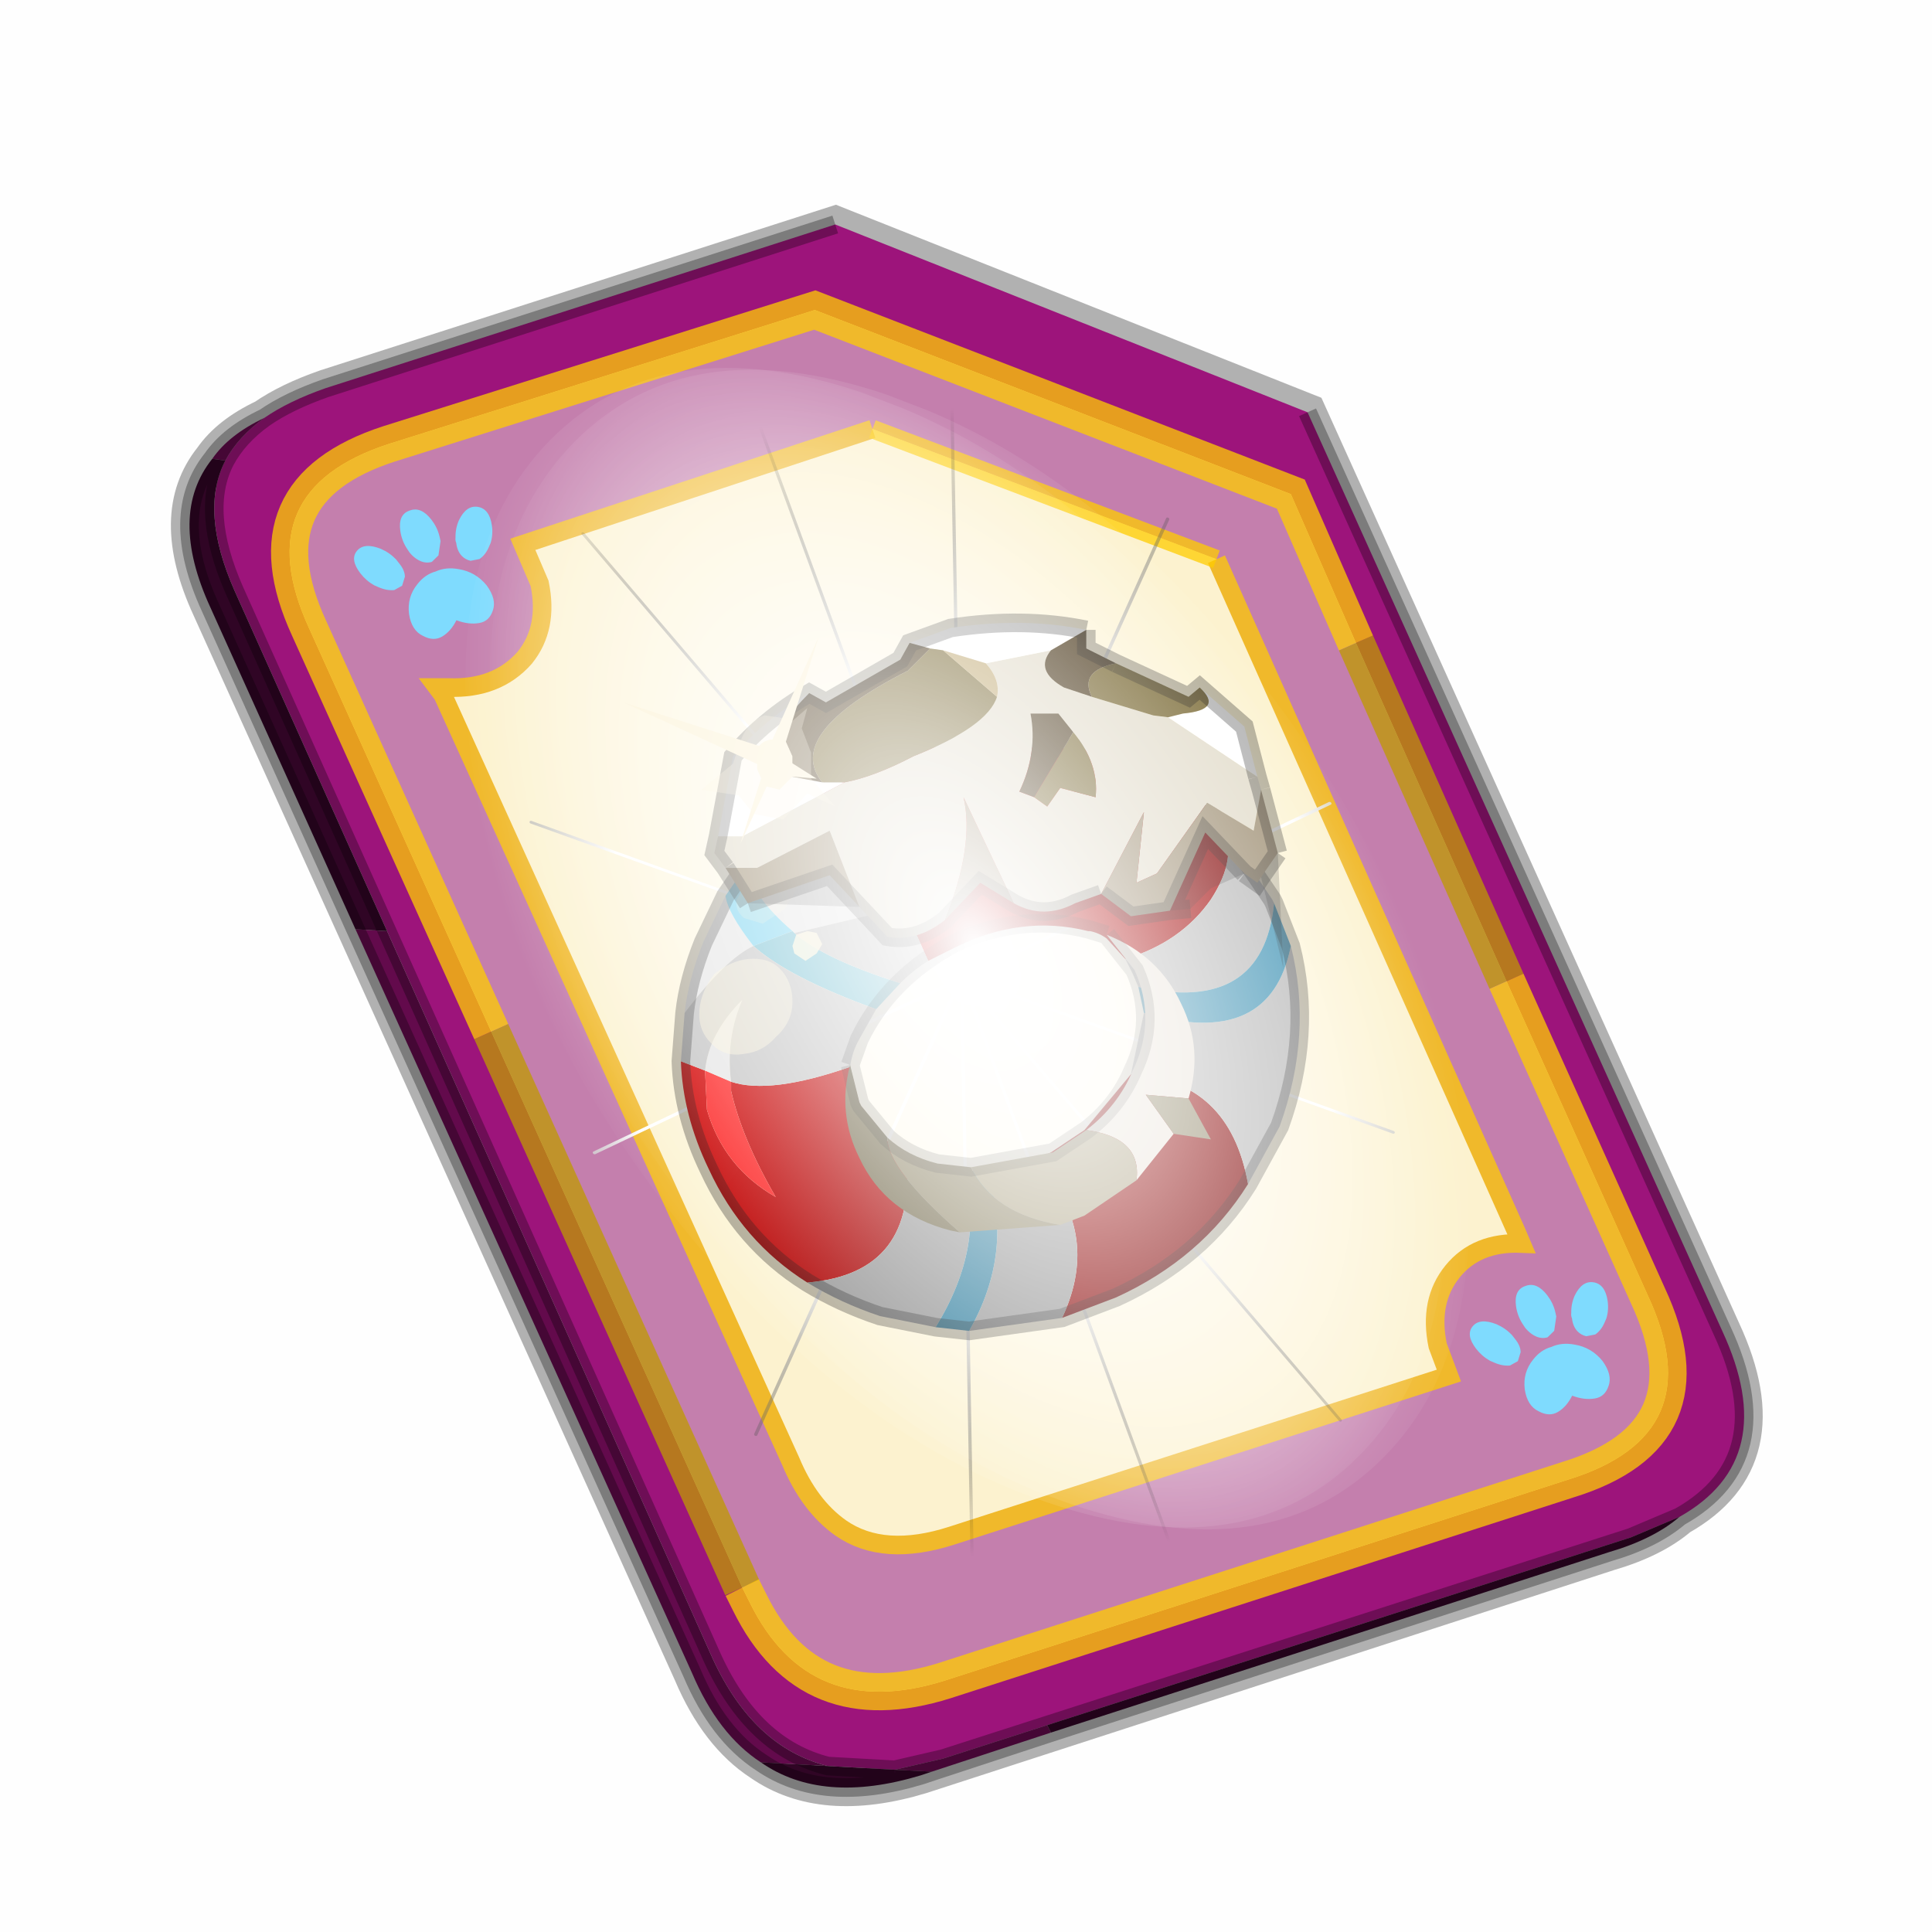 <?xml version='1.0' encoding='UTF-8'?>
<svg xmlns:xlink="http://www.w3.org/1999/xlink" xmlns="http://www.w3.org/2000/svg" version="1.1" width="60px" height="60px" viewBox="0.0 0.0 60.0 60.0"><defs><g id="c1"><path fill="#000000" fill-opacity="0.004" d="M0.0 0.0 L60.0 0.0 60.0 60.0 0.0 60.0 0.0 0.0"/></g><g id="c2"><path fill="none" stroke="#000000" stroke-width="1.0" stroke-opacity="0.302" d="M0.7 12.25 Q-0.45 9.75 0.75 8.25 1.2 7.6 2.15 7.15 2.8 6.7 3.8 6.35 L17.5 1.95 30.2 7.0 41.35 31.7 Q42.95 35.15 40.2 36.7 39.5 37.3 38.3 37.65 L19.8 43.65 Q17.15 44.45 15.5 43.3 14.35 42.55 13.65 40.9 L0.7 12.25"/><path fill="#9d147b" stroke="none" d="M35.55 22.3 L31.5 13.2 29.75 9.2 16.95 4.25 5.5 7.85 Q1.65 9.1 3.35 12.8 L8.25 23.65 15.0 38.6 15.2 39.0 Q16.8 42.25 20.45 41.1 L37.2 35.7 Q41.1 34.5 39.35 30.75 L35.55 22.3 M2.15 7.15 Q2.8 6.7 3.8 6.35 L17.5 1.95 30.2 7.0 41.35 31.7 Q42.95 35.15 40.2 36.7 L38.9 37.25 23.2 42.3 20.4 43.2 19.1 43.5 17.3 43.4 Q15.3 42.9 14.2 40.5 L5.45 20.95 1.35 11.8 Q0.4 9.65 1.1 8.3 1.45 7.65 2.15 7.15"/><path fill="#c47fad" stroke="none" d="M31.5 13.2 L35.55 22.3 39.35 30.75 Q41.1 34.5 37.2 35.7 L20.45 41.1 Q16.8 42.25 15.2 39.0 L15.0 38.6 8.25 23.65 3.35 12.8 Q1.65 9.1 5.5 7.85 L16.95 4.25 29.75 9.2 31.5 13.2 M18.5 7.45 L9.1 10.55 9.55 11.6 Q9.8 12.8 9.15 13.6 8.4 14.45 7.1 14.4 L6.8 14.4 6.95 14.6 16.3 35.2 Q16.8 36.4 17.65 37.0 18.8 37.8 20.65 37.2 L34.0 32.9 33.7 32.1 Q33.45 30.9 34.1 30.1 34.75 29.3 35.95 29.35 L35.8 29.0 27.75 10.95 18.5 7.45"/><path fill="#630a4c" stroke="none" d="M0.75 8.25 Q1.2 7.6 2.15 7.15 1.45 7.65 1.1 8.3 L0.75 8.25 M23.3 42.5 L20.1 43.55 19.1 43.5 20.4 43.2 23.2 42.3 23.3 42.5 M15.5 43.3 Q14.35 42.55 13.65 40.9 L4.6 20.9 5.45 20.95 14.2 40.5 Q15.3 42.9 17.3 43.4 L15.5 43.3"/><path fill="#300525" stroke="none" d="M4.6 20.9 L0.7 12.25 Q-0.45 9.75 0.75 8.25 L1.1 8.3 Q0.4 9.65 1.35 11.8 L5.45 20.95 4.6 20.9 M40.2 36.7 Q39.5 37.3 38.3 37.65 L23.3 42.5 23.2 42.3 38.9 37.25 40.2 36.7 M20.1 43.55 L19.8 43.65 Q17.15 44.45 15.5 43.3 L17.3 43.4 19.1 43.5 20.1 43.55"/><path fill="#fcf2cf" stroke="none" d="M27.75 10.95 L35.8 29.0 35.95 29.35 Q34.75 29.3 34.1 30.1 33.45 30.9 33.7 32.1 L34.0 32.9 20.65 37.2 Q18.8 37.8 17.65 37.0 16.8 36.4 16.3 35.2 L6.95 14.6 6.8 14.4 7.1 14.4 Q8.4 14.45 9.15 13.6 9.8 12.8 9.55 11.6 L9.1 10.55 18.5 7.45 27.75 10.95"/><path fill="none" stroke="#bf9900" stroke-width="1.0" stroke-opacity="0.749" d="M31.5 13.2 L35.55 22.3 M15.0 38.6 L8.25 23.65"/><path fill="none" stroke="#ffcc00" stroke-width="1.0" stroke-opacity="0.749" d="M35.55 22.3 L39.35 30.75 Q41.1 34.5 37.2 35.7 L20.45 41.1 Q16.8 42.25 15.2 39.0 L15.0 38.6 M8.25 23.65 L3.35 12.8 Q1.65 9.1 5.5 7.85 L16.95 4.25 29.75 9.2 31.5 13.2"/><path fill="none" stroke="#000000" stroke-width="0.5" stroke-opacity="0.302" d="M4.6 20.9 L0.7 12.25 Q-0.45 9.75 0.75 8.25 1.2 7.6 2.15 7.15 2.8 6.7 3.8 6.35 L17.5 1.95 M30.2 7.0 L41.35 31.7 Q42.95 35.15 40.2 36.7 39.5 37.3 38.3 37.65 L23.3 42.5 20.1 43.55 19.8 43.65 Q17.15 44.45 15.5 43.3 14.35 42.55 13.65 40.9 L4.6 20.9 M5.45 20.95 L1.35 11.8 Q0.4 9.65 1.1 8.3 1.45 7.65 2.15 7.15 M19.1 43.5 L17.3 43.4 Q15.3 42.9 14.2 40.5 L5.45 20.95 M23.2 42.3 L20.4 43.2 19.1 43.5 M40.2 36.7 L38.9 37.25 23.2 42.3"/><path fill="none" stroke="#f0b92b" stroke-width="0.5" d="M27.75 10.95 L35.8 29.0 35.95 29.35 Q34.75 29.3 34.1 30.1 33.45 30.9 33.7 32.1 L34.0 32.9 20.65 37.2 Q18.8 37.8 17.65 37.0 16.8 36.4 16.3 35.2 L6.95 14.6 6.8 14.4 7.1 14.4 Q8.4 14.45 9.15 13.6 9.8 12.8 9.55 11.6 L9.1 10.55 18.5 7.45"/><path fill="none" stroke="#ffcc00" stroke-width="0.5" stroke-opacity="0.749" d="M18.5 7.45 L27.75 10.95"/></g><g id="c3"><path fill="#7fdbfe" stroke="none" d="M10.75 4.9 Q10.75 4.6 10.9 4.35 11.25 3.45 11.95 2.75 13.3 1.5 14.35 2.1 15.4 2.7 14.95 4.45 14.7 5.4 14.1 6.15 L13.75 6.5 Q13.1 7.15 12.35 7.35 L11.4 7.2 Q10.95 6.9 10.75 6.4 10.5 5.75 10.75 4.9 M7.5 5.9 Q7.0 5.85 6.6 5.5 6.05 5.0 5.8 4.15 L5.7 3.6 Q5.55 2.65 5.8 1.7 6.25 0.0 7.5 0.0 L7.6 0.0 Q8.85 0.0 9.3 1.7 9.55 2.65 9.4 3.6 L9.3 4.15 8.5 5.5 7.6 5.9 7.5 5.9 M4.35 4.9 Q4.6 5.75 4.35 6.4 L3.7 7.2 2.75 7.35 Q2.0 7.15 1.35 6.5 L1.0 6.15 Q0.4 5.4 0.15 4.45 -0.3 2.7 0.75 2.1 1.8 1.5 3.15 2.75 3.85 3.45 4.2 4.35 L4.35 4.9 M5.5 13.7 Q4.45 13.9 3.65 12.95 2.75 12.0 3.2 10.25 3.7 8.5 5.25 7.6 6.4 6.9 7.55 7.0 8.75 6.9 9.9 7.6 11.45 8.5 11.95 10.25 12.35 12.0 11.5 12.95 10.7 13.9 9.65 13.7 8.55 13.5 7.55 12.6 6.55 13.5 5.5 13.7"/></g><g id="c4"><g><use transform="matrix(1.0,0.0,0.0,1.0,0.0,0.0)" xlink:href="#c3"/></g></g><radialGradient gradientUnits="userSpaceOnUse" r="819.2" cx="0" cy="0" spreadMethod="pad" gradientTransform="matrix(0.091,0.0,0.0,0.091,0.6,3.4)" id="gradient1"><stop offset="0.0" stop-color="#ffffff"/><stop offset="1.0" stop-color="#ffffff" stop-opacity="0.0"/></radialGradient><g id="c5"><path stroke="none" fill="url(#gradient1)" d="M36.65 -54.65 Q60.05 -42.0 69.75 -17.95 80.55 8.9 68.0 34.1 55.45 59.35 26.8 68.2 -1.8 77.05 -29.7 64.3 -57.6 51.6 -68.45 24.75 -79.3 -2.05 -66.75 -27.25 L-66.7 -27.3 Q-54.1 -52.5 -25.5 -61.4 3.1 -70.2 31.0 -57.5 L36.65 -54.65"/></g><g id="c6"><g><use transform="matrix(1.0,0.0,0.0,1.0,0.0,0.0)" xlink:href="#c5"/></g></g><radialGradient gradientUnits="userSpaceOnUse" r="819.2" cx="0" cy="0" spreadMethod="pad" gradientTransform="matrix(0.209,0.0,0.0,0.177,67.15,107.2)" id="gradient2"><stop offset="0.357" stop-color="#ffffff"/><stop offset="0.671" stop-opacity="0.0"/></radialGradient><g id="c7"><path fill="none" stroke-linejoin="round" stroke-linecap="round" stroke="url(#gradient2)" stroke-width="0.5" d="M136.55 165.8 L68.6 106.0 68.4 106.0 118.25 201.5 M68.3 105.8 L68.35 105.8 68.3 105.8 68.3 105.85 68.4 106.0 68.3 106.0 86.55 211.5 M68.3 105.8 L68.3 105.85 68.3 106.0 68.15 105.95 18.25 151.55 M68.3 105.85 L68.25 105.85 68.3 106.0 50.0 193.2 M68.25 105.85 L68.15 105.95 0.05 97.7 M68.3 105.85 L68.25 105.8 68.25 105.85 M68.25 105.8 L68.2 105.7 0.0 45.7 M68.3 105.8 L68.25 105.75 68.25 105.8 M68.25 105.75 L68.2 105.7 18.25 10.05 M68.6 106.0 L68.35 105.8 118.25 60.15 M86.6 18.35 L68.3 105.8 M136.6 114.25 L68.6 106.0 M68.25 105.75 L49.95 0.05"/></g><g id="c8"><g><use transform="matrix(1.0,0.0,0.0,1.0,0.0,0.0)" xlink:href="#c7"/></g></g><g id="c9"><g><use transform="matrix(1.0,0.0,0.0,1.0,0.0,0.0)" xlink:href="#c2"/></g><g><use transform="matrix(0.239,-0.087,0.1,0.234,34.25,31.15)" xlink:href="#c4"/></g><g><use transform="matrix(0.239,-0.087,0.1,0.234,4.25,10.3)" xlink:href="#c4"/></g><g><use transform="matrix(0.141,-0.038,0.111,0.226,20.25,20.65)" filter="url(#filter7)" xlink:href="#c6"/></g><g><use transform="matrix(-0.155,0.051,0.084,0.147,22.6,3.15)" filter="url(#filter8)" xlink:href="#c8"/></g></g><filter id="filter7"><feColorMatrix in="SourceGraphic" type="matrix" values="0.0 0.0 0.0 0.0 0.797 0.0 0.0 0.0 0.0 0.598 0.0 0.0 0.0 0.0 0.199 0.0 0.0 0.0 1.0 0.0" result="cxform"/><feComposite operator="in" in2="SourceGraphic" result="color-xform"/></filter><filter id="filter8"><feColorMatrix in="SourceGraphic" type="matrix" values="0.0 0.0 0.0 0.0 0.996 0.0 0.0 0.0 0.0 0.996 0.0 0.0 0.0 0.0 0.996 0.0 0.0 0.0 1.0 0.0" result="cxform"/><feComposite operator="in" in2="SourceGraphic" result="color-xform"/></filter><linearGradient gradientUnits="userSpaceOnUse" x1="-819.2" x2="819.2" spreadMethod="pad" gradientTransform="matrix(0.005,-0.002,0.001,0.002,23.15,72.8)" id="gradient3"><stop offset="0.0" stop-color="#3c5353"/><stop offset="0.988" stop-color="#243c3c"/></linearGradient><linearGradient gradientUnits="userSpaceOnUse" x1="-819.2" x2="819.2" spreadMethod="pad" gradientTransform="matrix(0.007,0.006,-0.006,0.008,28.35,77.45)" id="gradient4"><stop offset="0.0" stop-color="#db0202"/><stop offset="1.0" stop-color="#7d0000"/></linearGradient><g id="c10"><path fill="#444444" stroke="none" d="M31.8 70.0 L31.9 69.9 32.1 70.05 31.8 70.0"/><path stroke="none" fill="url(#gradient3)" d="M31.8 70.0 L31.85 69.9 31.9 69.9 31.8 70.0"/><path stroke="none" fill="url(#gradient4)" d="M25.65 73.65 L27.45 73.05 29.0 72.0 30.25 70.4 Q31.0 69.95 31.8 70.0 L32.1 70.05 Q33.3 70.6 34.2 71.45 33.3 70.6 32.1 70.05 33.85 70.7 34.2 71.45 34.65 72.3 33.9 73.45 33.1 74.6 31.6 75.05 L31.1 74.5 Q30.9 74.35 30.65 74.3 L30.6 74.3 Q28.8 73.85 27.0 74.75 L26.3 75.1 25.65 73.65 M34.9 81.1 Q33.65 83.1 31.35 84.15 L29.9 84.7 Q31.0 82.35 29.15 80.45 L29.6 80.25 30.5 79.65 31.75 78.15 Q34.4 78.3 34.9 81.1 M23.05 83.75 Q21.3 82.65 20.4 80.7 19.7 79.25 19.65 77.8 L20.3 78.05 20.35 79.1 Q20.8 80.65 22.2 81.45 21.3 79.9 21.0 78.6 L21.0 78.35 Q22.05 78.7 24.2 77.95 L24.45 78.95 Q24.85 79.8 25.7 80.3 26.05 83.5 23.05 83.75"/><path fill="#fd2424" stroke="none" d="M31.85 69.9 L31.8 70.0 Q31.0 69.95 30.25 70.4 L29.0 72.0 27.45 73.05 25.65 73.65 Q24.9 71.35 22.75 71.15 23.55 70.45 24.6 70.0 L24.75 69.95 Q25.75 69.45 26.75 69.3 L30.5 69.4 30.95 69.55 31.85 69.9 M21.0 78.35 L21.0 78.6 Q21.3 79.9 22.2 81.45 20.8 80.65 20.35 79.1 L20.3 78.05 21.0 78.35"/><path fill="#b7b7b7" stroke="none" d="M31.6 75.05 Q33.1 74.6 33.9 73.45 34.65 72.3 34.2 71.45 L35.55 73.45 35.6 73.55 Q35.3 76.55 31.95 75.8 L31.8 75.45 31.6 75.05 M36.05 74.7 Q36.65 77.05 35.75 79.55 L34.9 81.1 Q34.4 78.3 31.75 78.15 L32.1 76.5 Q35.5 77.5 36.05 74.7"/><path fill="#3d91b3" stroke="none" d="M35.6 73.55 L36.05 74.7 Q35.5 77.5 32.1 76.5 L31.95 75.8 Q35.3 76.55 35.6 73.55"/><path fill="#e6e6e6" stroke="none" d="M22.75 71.15 Q24.9 71.35 25.65 73.65 L22.7 74.35 22.65 74.3 Q21.55 73.35 21.4 72.55 L22.75 71.15 M19.75 76.5 Q19.85 75.6 20.25 74.6 L20.85 73.35 Q20.9 73.8 21.6 74.7 20.85 75.05 19.75 76.5 M21.0 78.35 L20.3 78.05 Q20.4 77.05 21.3 76.15 20.85 77.2 21.0 78.35"/><path fill="#7dd4f0" stroke="none" d="M20.85 73.35 L21.4 72.55 Q21.55 73.35 22.65 74.3 L21.6 74.7 Q20.9 73.8 20.85 73.35"/><path fill="#78c1d3" stroke="none" d="M21.6 74.7 L22.65 74.3 22.7 74.35 Q23.5 75.05 25.55 75.7 L24.9 76.4 Q22.55 75.55 21.6 74.7"/><path fill="#c4c4c4" stroke="none" d="M19.65 77.8 L19.75 76.5 Q20.85 75.05 21.6 74.7 22.55 75.55 24.9 76.4 L24.45 77.2 Q24.25 77.55 24.2 77.95 22.05 78.7 21.0 78.35 20.85 77.2 21.3 76.15 20.4 77.05 20.3 78.05 L19.65 77.8 M22.7 74.35 L25.65 73.65 26.3 75.1 Q25.9 75.35 25.55 75.7 23.5 75.05 22.7 74.35"/><path fill="#999999" stroke="none" d="M29.9 84.7 L27.4 85.05 Q28.6 82.95 27.9 80.75 L29.15 80.45 Q31.0 82.35 29.9 84.7 M26.5 84.95 L25.0 84.65 Q23.95 84.3 23.05 83.75 26.05 83.5 25.7 80.3 L26.5 80.65 27.25 80.75 Q27.85 82.75 26.5 84.95"/><path fill="#3682a1" stroke="none" d="M27.4 85.05 L26.5 84.95 Q27.85 82.75 27.25 80.75 L27.9 80.75 Q28.6 82.95 27.4 85.05"/><path fill="none" stroke="#000000" stroke-width="0.5" stroke-opacity="0.302" d="M31.9 69.9 L31.85 69.9 30.95 69.55 30.5 69.4 26.75 69.3 Q25.75 69.45 24.75 69.95 L24.6 70.0 Q23.55 70.45 22.75 71.15 M32.1 70.05 L31.9 69.9 M34.2 71.45 Q33.3 70.6 32.1 70.05 M34.2 71.45 L35.55 73.45 35.6 73.55 36.05 74.7 Q36.65 77.05 35.75 79.55 L34.9 81.1 Q33.65 83.1 31.35 84.15 L29.9 84.7 27.4 85.05 26.5 84.95 25.0 84.65 Q23.95 84.3 23.05 83.75 21.3 82.65 20.4 80.7 19.7 79.25 19.65 77.8 L19.75 76.5 Q19.85 75.6 20.25 74.6 L20.85 73.35 21.4 72.55 22.75 71.15"/><path fill="#eae3d9" stroke="none" d="M31.1 74.4 Q32.5 74.95 33.1 76.25 33.7 77.45 33.3 78.8 L32.15 78.7 32.9 79.75 31.9 81.0 Q32.05 79.85 30.55 79.65 31.4 79.0 31.8 78.05 32.45 76.7 31.85 75.35 L31.1 74.4"/><path fill="#71684a" stroke="none" d="M27.15 82.4 L26.9 82.35 Q25.15 81.9 24.45 80.4 23.85 79.2 24.2 77.9 L24.45 78.9 24.5 79.0 25.2 79.85 Q25.2 80.7 27.15 82.4"/><path fill="#8e8566" stroke="none" d="M33.3 78.8 L33.9 79.9 32.9 79.75 32.15 78.7 33.3 78.8 M29.85 82.2 L27.15 82.4 Q25.2 80.7 25.2 79.85 25.75 80.35 26.55 80.55 L27.45 80.65 Q28.05 81.9 29.85 82.2"/><path fill="#aaa080" stroke="none" d="M31.9 81.0 L30.5 81.95 29.85 82.2 Q28.05 81.9 27.45 80.65 L29.65 80.25 30.55 79.65 Q32.05 79.85 31.9 81.0"/><path fill="none" stroke="#000000" stroke-width="0.5" stroke-opacity="0.2" d="M24.2 77.9 L24.45 77.2 Q25.25 75.55 27.05 74.6 28.85 73.8 30.6 74.25 L31.1 74.4 M24.2 77.9 L24.45 78.9 24.5 79.0 25.2 79.85 Q25.75 80.35 26.55 80.55 L27.45 80.65 29.65 80.25 30.55 79.65 Q31.4 79.0 31.8 78.05 32.45 76.7 31.85 75.35 L31.1 74.4"/><path fill="#fbf3d9" fill-opacity="0.231" d="M22.8 73.1 L22.45 73.7 21.85 74.1 21.35 73.95 Q21.1 73.75 21.15 73.45 L21.55 72.8 22.15 72.45 22.7 72.55 22.8 73.1"/><path fill="#fbf3d9" fill-opacity="0.824" d="M22.75 74.4 L23.05 74.3 23.3 74.35 23.45 74.65 23.3 74.9 23.0 75.1 22.7 74.9 22.65 74.7 22.75 74.4"/><path fill="#fbf3d9" fill-opacity="0.502" d="M20.15 76.4 Q20.2 75.9 20.55 75.45 21.0 75.1 21.45 75.05 22.0 75.0 22.3 75.3 22.65 75.65 22.65 76.2 22.65 76.75 22.2 77.15 21.85 77.55 21.35 77.6 20.8 77.7 20.45 77.3 20.1 76.95 20.15 76.4"/><path fill="#e2dccb" stroke="none" d="M32.75 68.55 L35.15 70.15 35.25 70.5 35.05 71.6 33.8 70.85 32.45 72.75 31.9 73.0 32.1 71.1 30.95 73.3 30.25 73.55 Q29.4 74.0 28.6 73.55 L27.25 70.7 Q27.55 72.0 26.75 74.0 26.0 74.6 25.2 74.45 L24.45 73.65 23.65 71.6 21.7 72.6 20.85 72.6 20.55 72.2 20.65 71.75 21.3 71.75 24.05 70.3 Q24.85 70.15 25.9 69.6 27.9 68.8 28.15 68.0 28.25 67.55 27.85 67.1 L29.6 66.75 Q29.15 67.3 29.95 67.75 L30.7 68.0 32.35 68.5 32.75 68.55 M29.15 70.7 L29.5 70.95 29.85 70.45 30.8 70.7 Q30.9 69.8 30.2 68.95 L29.8 68.45 29.05 68.45 Q29.25 69.5 28.75 70.55 L29.15 70.7"/><path fill="#ffffff" stroke="none" d="M32.75 68.55 L33.15 68.45 Q34.25 68.35 33.6 67.75 L34.8 68.8 35.15 70.15 32.75 68.55 M25.8 66.55 L26.9 66.15 Q28.85 65.85 30.55 66.2 L29.6 66.75 27.85 67.1 26.7 66.75 26.35 66.7 25.8 66.55 M24.05 70.3 L21.3 71.75 20.65 71.75 21.05 69.6 Q21.9 68.6 23.1 67.9 21.4 69.6 22.65 70.15 L23.45 70.3 24.05 70.3"/><path fill="#7c6c38" stroke="none" d="M33.6 67.75 Q34.25 68.35 33.15 68.45 L32.75 68.55 32.35 68.5 30.7 68.0 Q30.35 67.3 31.35 67.1 L33.3 68.0 33.6 67.75 M26.35 66.7 L26.7 66.75 28.15 68.0 Q27.9 68.8 25.9 69.6 24.85 70.15 24.05 70.3 L23.45 70.3 Q22.4 69.0 25.75 67.3 L26.35 66.7 M29.15 70.7 L30.2 68.95 Q30.9 69.8 30.8 70.7 L29.85 70.45 29.5 70.95 29.15 70.7"/><path fill="#c2ac78" stroke="none" d="M26.7 66.75 L27.85 67.1 Q28.25 67.55 28.15 68.0 L26.7 66.75"/><path fill="#534226" stroke="none" d="M31.35 67.1 Q30.35 67.3 30.7 68.0 L29.95 67.75 Q29.15 67.3 29.6 66.75 L30.55 66.2 30.55 66.7 31.35 67.1 M25.8 66.55 L26.35 66.7 25.75 67.3 Q22.4 69.0 23.45 70.3 L22.65 70.15 Q21.4 69.6 23.1 67.9 L23.55 68.15 25.55 67.0 25.8 66.55 M30.2 68.95 L29.15 70.7 28.75 70.55 Q29.25 69.5 29.05 68.45 L29.8 68.45 30.2 68.95"/><path fill="#a09176" stroke="none" d="M20.85 72.6 L21.7 72.6 23.65 71.6 24.45 73.65 23.65 72.8 21.45 73.55 20.85 72.6 M26.75 74.0 Q27.55 72.0 27.25 70.7 L28.6 73.55 27.7 73.0 26.75 74.0 M30.95 73.3 L32.1 71.1 31.9 73.0 32.45 72.75 33.8 70.85 35.05 71.6 35.25 70.5 35.7 72.2 35.25 72.85 35.15 73.0 34.8 72.75 33.75 71.65 32.8 73.75 31.75 73.9 30.95 73.3"/><path fill="#000000" fill-opacity="0.2" d="M35.7 72.2 L35.85 75.3 35.25 72.85 35.7 72.2 M34.8 72.75 L33.9 73.15 33.35 73.7 32.8 73.75 33.75 71.65 34.8 72.75 M21.45 73.55 L23.65 72.8 24.45 73.65 21.45 73.55"/><path fill="none" stroke="#000000" stroke-width="0.5" stroke-opacity="0.302" d="M35.15 70.15 L34.8 68.8 33.6 67.75 33.3 68.0 31.35 67.1 M35.25 70.5 L35.15 70.15 M30.55 66.2 Q28.85 65.85 26.9 66.15 L25.8 66.55 25.55 67.0 23.55 68.15 23.1 67.9 Q21.9 68.6 21.05 69.6 L20.65 71.75 20.55 72.2 20.85 72.6 M30.55 66.2 L30.55 66.7 31.35 67.1 M24.45 73.65 L25.2 74.45 Q26.0 74.6 26.75 74.0 L27.7 73.0 28.6 73.55 Q29.4 74.0 30.25 73.55 L30.95 73.3 M35.25 70.5 L35.7 72.2 M35.25 72.85 L35.15 73.0 34.8 72.75 M33.35 73.7 L32.8 73.75 31.75 73.9 30.95 73.3 M35.25 72.85 L35.7 72.2 M32.8 73.75 L33.75 71.65 34.8 72.75 M21.45 73.55 L23.65 72.8 24.45 73.65 M21.45 73.55 L20.85 72.6"/><path fill="#fcf3d8" fill-opacity="0.302" d="M23.05 70.6 L22.4 71.3 21.6 71.15 21.2 70.65 20.2 70.5 21.05 69.8 21.25 69.2 Q21.45 68.65 21.9 68.5 L22.6 68.6 22.65 68.65 23.05 68.3 22.9 68.85 23.15 69.5 23.15 70.2 23.8 70.95 23.05 70.6 M22.3 70.5 L22.65 70.15 22.65 69.6 22.45 69.15 22.05 69.15 Q21.8 69.2 21.7 69.4 L21.7 69.95 21.9 70.4 22.3 70.5"/><path fill="#fcf3d8" stroke="none" d="M22.3 70.5 L21.9 70.4 21.7 69.95 21.7 69.4 Q21.8 69.2 22.05 69.15 L22.45 69.15 22.65 69.6 22.65 70.15 22.3 70.5"/><path fill="#fcf3d8" stroke="none" d="M21.9 69.9 L21.25 71.95 22.1 70.1 23.3 70.2 22.35 69.6 23.35 66.4 22.0 69.4 18.1 68.15 21.9 69.9"/></g><g id="c11"><g><use transform="matrix(1.0,0.0,0.0,1.0,6.3,53.35)" xlink:href="#c9"/></g><g><use transform="matrix(1.0,0.0,0.0,1.0,0.0,0.0)" xlink:href="#c10"/></g><g><use transform="matrix(0.141,-0.038,0.111,0.226,27.2,74.05)" filter="url(#filter11)" xlink:href="#c6"/></g></g><filter id="filter11"><feColorMatrix in="SourceGraphic" type="matrix" values="1.0 0.0 0.0 0.0 0.0 0.0 1.0 0.0 0.0 0.0 0.0 0.0 1.0 0.0 0.0 0.0 0.0 0.0 0.23 0.0" result="cxform"/><feComposite operator="in" in2="SourceGraphic" result="color-xform"/></filter></defs><g><g><use transform="matrix(1.0,0.0,0.0,1.0,0.0,0.0)" xlink:href="#c1"/></g><g><use transform="matrix(1.155,0.0,0.0,1.155,-1.55,-56.9)" xlink:href="#c11"/></g></g></svg>